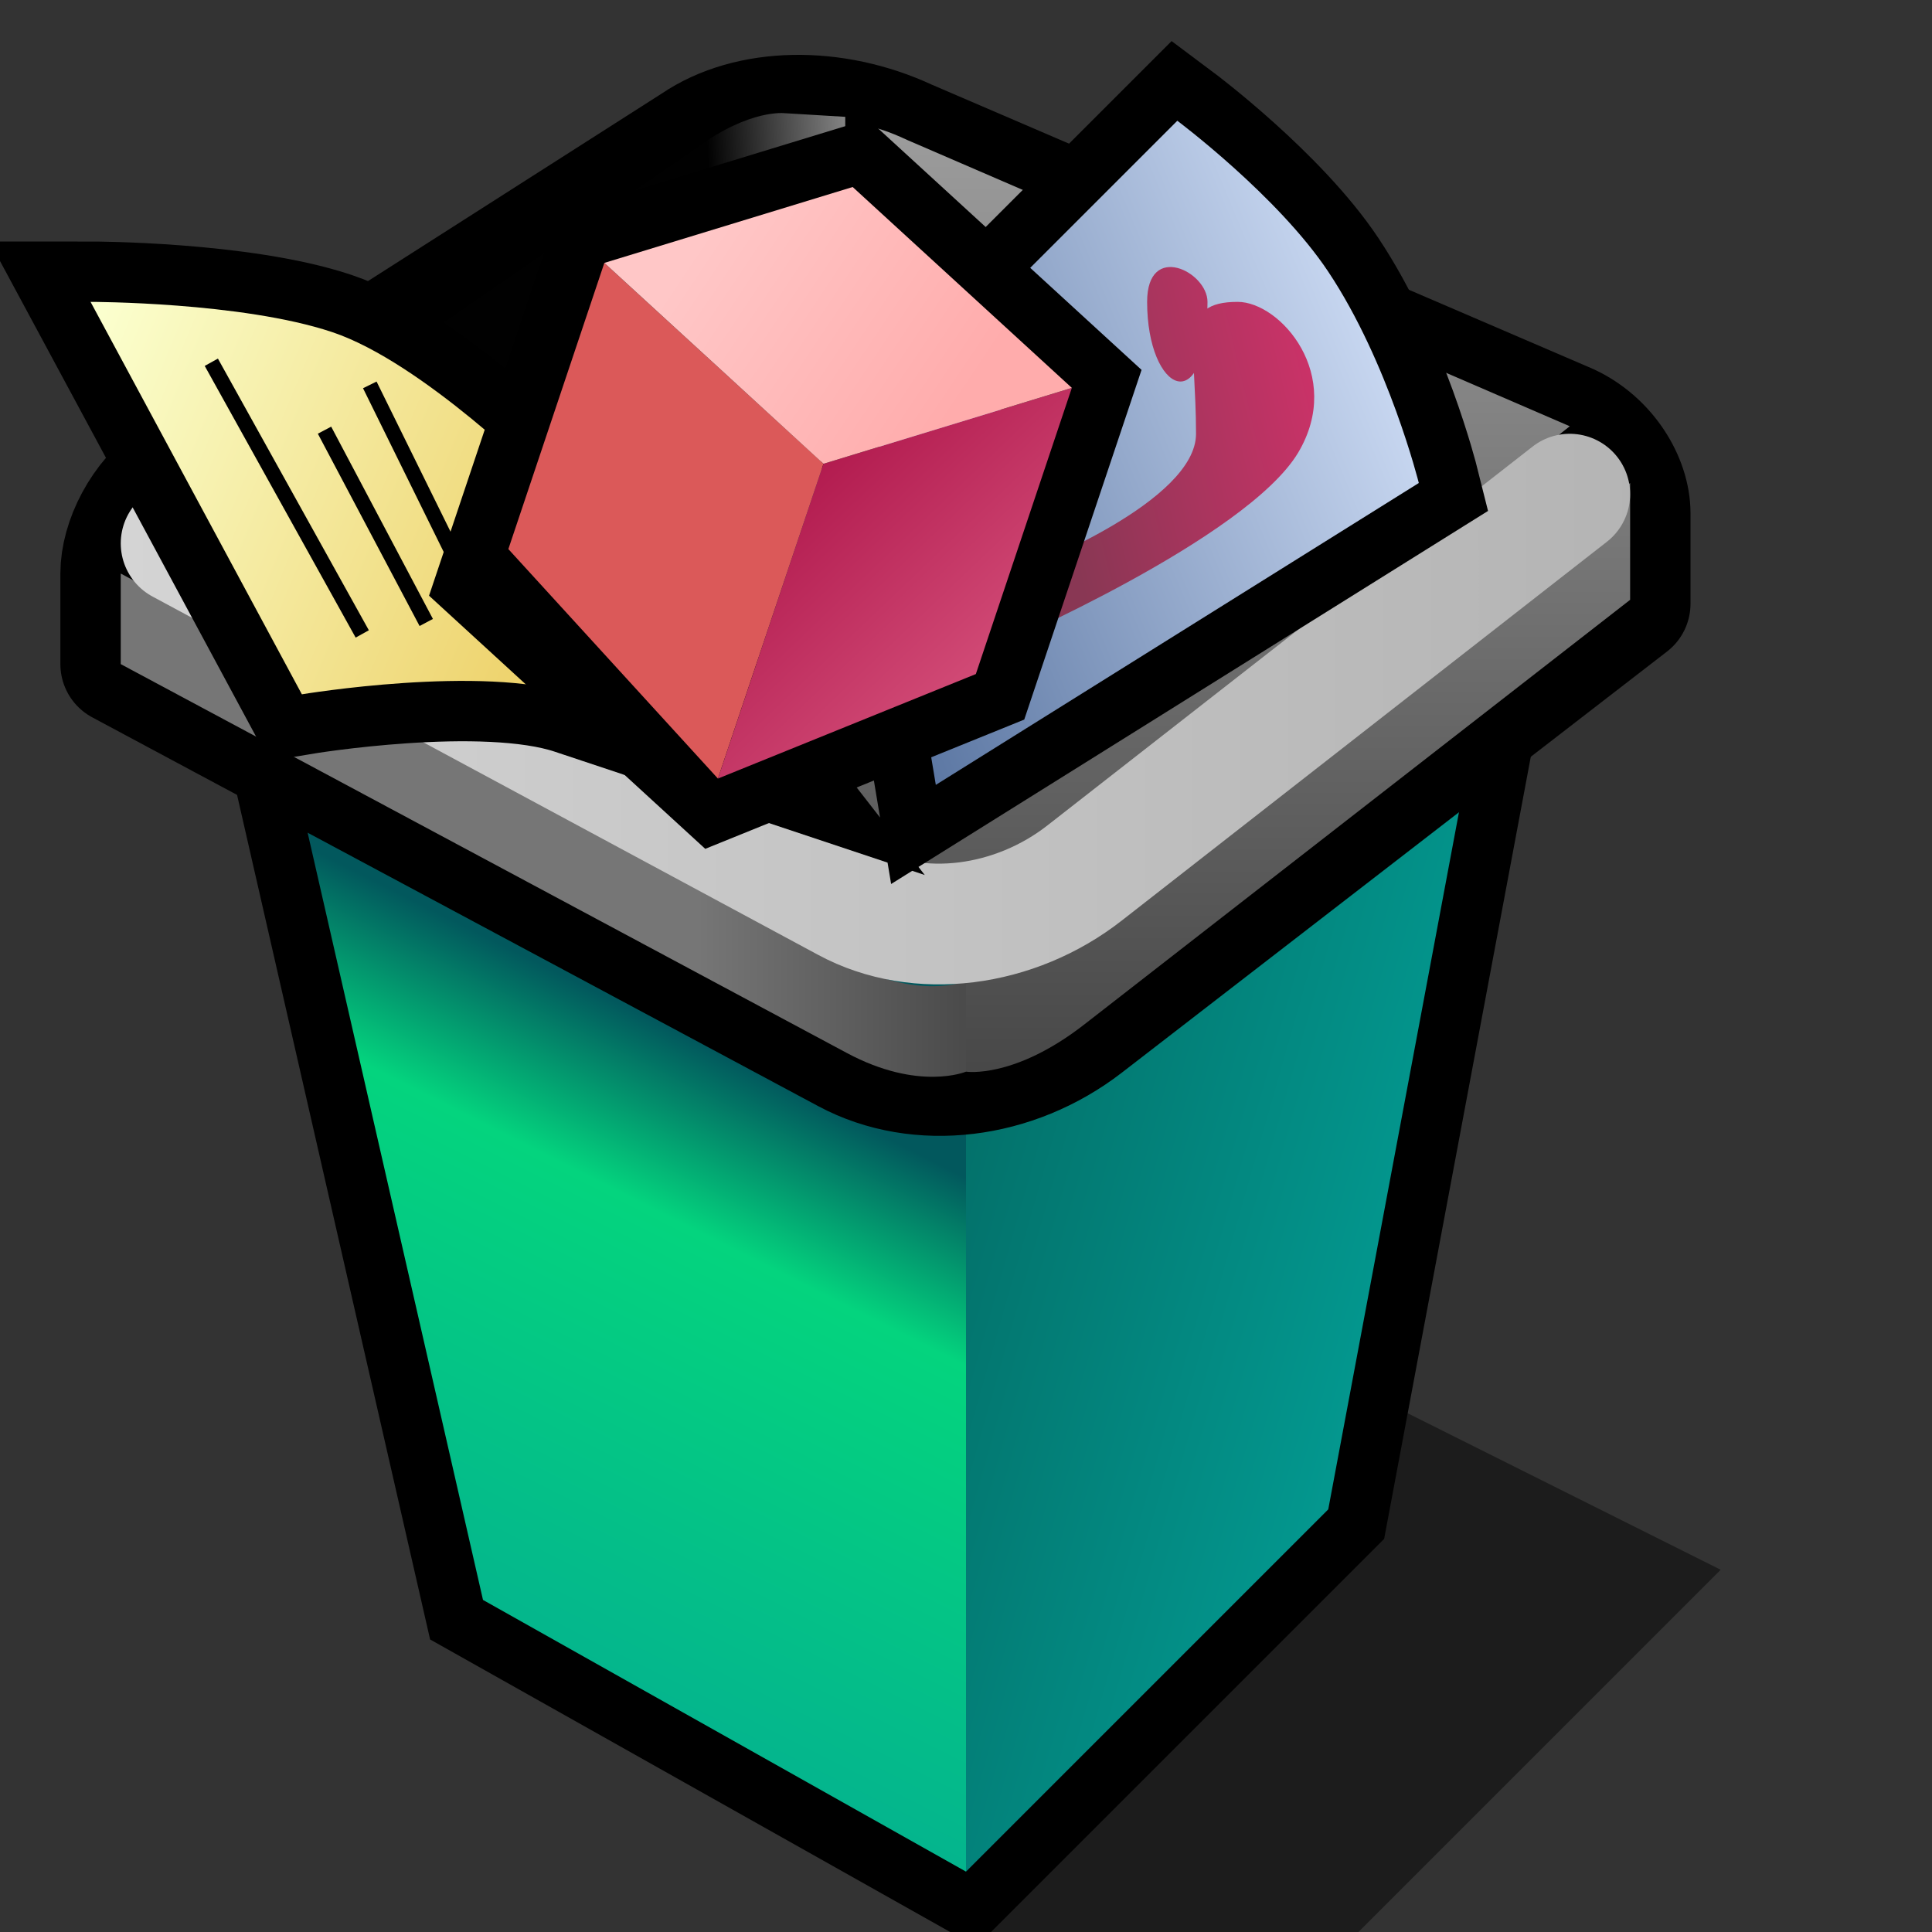 <?xml version="1.0" encoding="UTF-8" standalone="yes"?>
<svg version="1.1" width="64" height="64" color-interpolation="linearRGB"
     xmlns:svg="http://www.w3.org/2000/svg" xmlns="http://www.w3.org/2000/svg">
 <rect width="100%" height="100%" fill="#333333" stroke="none"/>
 <g>
  <path style="fill:#010101; fill-opacity:0.451"
        d="M32 64H45L57 52L45 46L32 64z"
  />
  <path style="fill:none; stroke:#000000; stroke-width:4"
        d="M16 53L32 62L44 50L50 18H8L16 53z"
  />
  <linearGradient id="gradient0" gradientUnits="userSpaceOnUse" x1="88.17" y1="55.08" x2="69.82" y2="91.62">
   <stop offset="0.265" stop-color="#02585d"/>
   <stop offset="0.402" stop-color="#04d47e"/>
   <stop offset="1" stop-color="#04a197"/>
  </linearGradient>
  <path style="fill:url(#gradient0)"
        d="M8 18L16 53L32 62V18H8z"
  />
  <linearGradient id="gradient1" gradientUnits="userSpaceOnUse" x1="46.29" y1="-49.95" x2="77.81" y2="-40.96">
   <stop offset="0" stop-color="#025752"/>
   <stop offset="1" stop-color="#04aba1"/>
  </linearGradient>
  <path style="fill:url(#gradient1)"
        d="M32 18V62L44 50L50 18H32z"
  />
  <path style="fill:none; stroke:#000000; stroke-width:4; stroke-linejoin:round"
        d="M4 22L28.05 34.88C30.44 36.16 33.6 35.76 35.94 33.95L54 20V17C54 15.93 53.23 14.64 51.96 14.05L30.05 4.63C27.62 3.5 24.81 3.55 23.02 4.77L5.82 15.75C4.68 16.53 4 17.93 4 19V22z"
  />
  <linearGradient id="gradient2" gradientUnits="userSpaceOnUse" x1="23.12" y1="-64" x2="31.87" y2="-64">
   <stop offset="0" stop-color="#767676"/>
   <stop offset="1" stop-color="#4b4b4b"/>
  </linearGradient>
  <path style="fill:url(#gradient2)"
        d="M4 19V22L28.05 34.88C30.44 36.16 32 35.5 32 35.5V32.5C32 32.5 30.44 33.16 28.05 31.88L4 19z"
  />
  <linearGradient id="gradient3" gradientUnits="userSpaceOnUse" x1="85.58" y1="-0.59" x2="85.58" y2="35.72">
   <stop offset="0" stop-color="#a9a9a9"/>
   <stop offset="1" stop-color="#474747"/>
  </linearGradient>
  <path style="fill:url(#gradient3)"
        d="M32 35.5C32 35.5 33.6 35.75 35.94 33.92L54 19.87V16L35.94 29.95C33.6 31.76 32 31.5 32 31.5V35.5z"
  />
  <linearGradient id="gradient4" gradientUnits="userSpaceOnUse" x1="85.58" y1="-0.59" x2="85.58" y2="35.72">
   <stop offset="0" stop-color="#a9a9a9"/>
   <stop offset="1" stop-color="#474747"/>
  </linearGradient>
  <path style="fill:url(#gradient4)"
        d="M28 4.75V28L32 30L52 14.12L30.06 4.64C27.62 3.5 28 4.75 28 4.75z"
  />
  <linearGradient id="gradient5" gradientUnits="userSpaceOnUse" x1="-15.52" y1="-67.72" x2="23.77" y2="-70.04">
   <stop offset="0" stop-color="#010101"/>
   <stop offset="0.879" stop-color="#010101"/>
   <stop offset="0.996" stop-color="#838383"/>
  </linearGradient>
  <path style="fill:url(#gradient5)"
        d="M26 3.75L28 3.87V28L7 16L23.09 4.89C24.84 3.6 26 3.75 26 3.75z"
  />
  <linearGradient id="gradient6" gradientUnits="userSpaceOnUse" x1="-64" y1="-64" x2="64" y2="-64">
   <stop offset="0" stop-color="#ffffff"/>
   <stop offset="1" stop-color="#aeaeae"/>
  </linearGradient>
  <path style="fill:none; stroke:url(#gradient6); stroke-width:4; stroke-linecap:round"
        d="M6 18L28.05 29.87C30.42 31.15 33.62 30.73 35.94 28.91L52 16.37"
  />
  <path style="fill:none; stroke:#000000; stroke-width:4"
        d="M3 10L10 23C10 23 16 22 19 23C22 24 25 25 25 25L18 16C18 16 14 12 11 11C8 10 3 10 3 10z
           M29 14L39 4C39 4 42.33 6.49 44 9C46 12 47 16 47 16L31 26L29 14z"
  />
  <linearGradient id="gradient7" gradientUnits="userSpaceOnUse" x1="10.59" y1="-7.11" x2="28.82" y2="0.48">
   <stop offset="0" stop-color="#fbffce"/>
   <stop offset="1" stop-color="#eccd60"/>
  </linearGradient>
  <path style="fill:url(#gradient7)"
        d="M3 10L10 23C10 23 16 22 19 23C22 24 25 25 25 25L18 16C18 16 14 12 11 11C8 10 3 10 3 10z"
  />
  <path style="fill:none; stroke:#000000; stroke-width:0.5"
        d="M12.25 12.75L16.62 21.62
           M10.75 14.25L14.12 20.62
           M7 12L12 21"
  />
  <linearGradient id="gradient8" gradientUnits="userSpaceOnUse" x1="18.61" y1="-0.34" x2="40.86" y2="-9.57">
   <stop offset="0" stop-color="#55719e"/>
   <stop offset="1" stop-color="#dce9ff"/>
  </linearGradient>
  <path style="fill:url(#gradient8)"
        d="M29 14L39 4C39 4 42.33 6.49 44 9C46 12 47 16 47 16L31 26L29 14z"
  />
  <linearGradient id="gradient9" gradientUnits="userSpaceOnUse" x1="30.66" y1="-2.2" x2="40.02" y2="-4.45">
   <stop offset="0" stop-color="#893754"/>
   <stop offset="1" stop-color="#ce3269"/>
  </linearGradient>
  <path style="fill:url(#gradient9)"
        d="M34.12 18.75C34.12 18.75 39.62 16.61 39.62 14.37C39.62 11.37 39 10 41 10C42.41 10 44.54 12.42 43 15C41.29 17.84 33.12 21.37 33.12 21.37L34.12 18.75z
           M40 10C40 14 38 13 38 10C38 8 40 9 40 10z"
  />
  <path style="fill:none; stroke:#000000; stroke-width:4"
        d="M18 11V22L27 26L34 20V10L25 6L18 11z"
        transform="matrix(0.948,0.318,-0.318,0.948,6.454,-7.443)"
  />
  <path style="fill:#db5959"
        d="M18 11V21L27 26V15L18 11z"
        transform="matrix(0.948,0.318,-0.318,0.948,6.454,-7.443)"
  />
  <linearGradient id="gradient10" gradientUnits="userSpaceOnUse" x1="39.11" y1="-17.4" x2="61.97" y2="-5.38">
   <stop offset="0" stop-color="#a3043c"/>
   <stop offset="1" stop-color="#ff90af"/>
  </linearGradient>
  <path style="fill:url(#gradient10)"
        d="M27 15V26L34 20V10L27 15z"
        transform="matrix(0.948,0.318,-0.318,0.948,6.454,-7.443)"
  />
  <linearGradient id="gradient11" gradientUnits="userSpaceOnUse" x1="25.3" y1="-7.25" x2="35.06" y2="-4.59">
   <stop offset="0" stop-color="#ffc7c7"/>
   <stop offset="1" stop-color="#ffacac"/>
  </linearGradient>
  <path style="fill:url(#gradient11)"
        d="M18 11L27 15L34 10L25 6L18 11z"
        transform="matrix(0.948,0.318,-0.318,0.948,6.454,-7.443)"
  />
 </g>
</svg>
